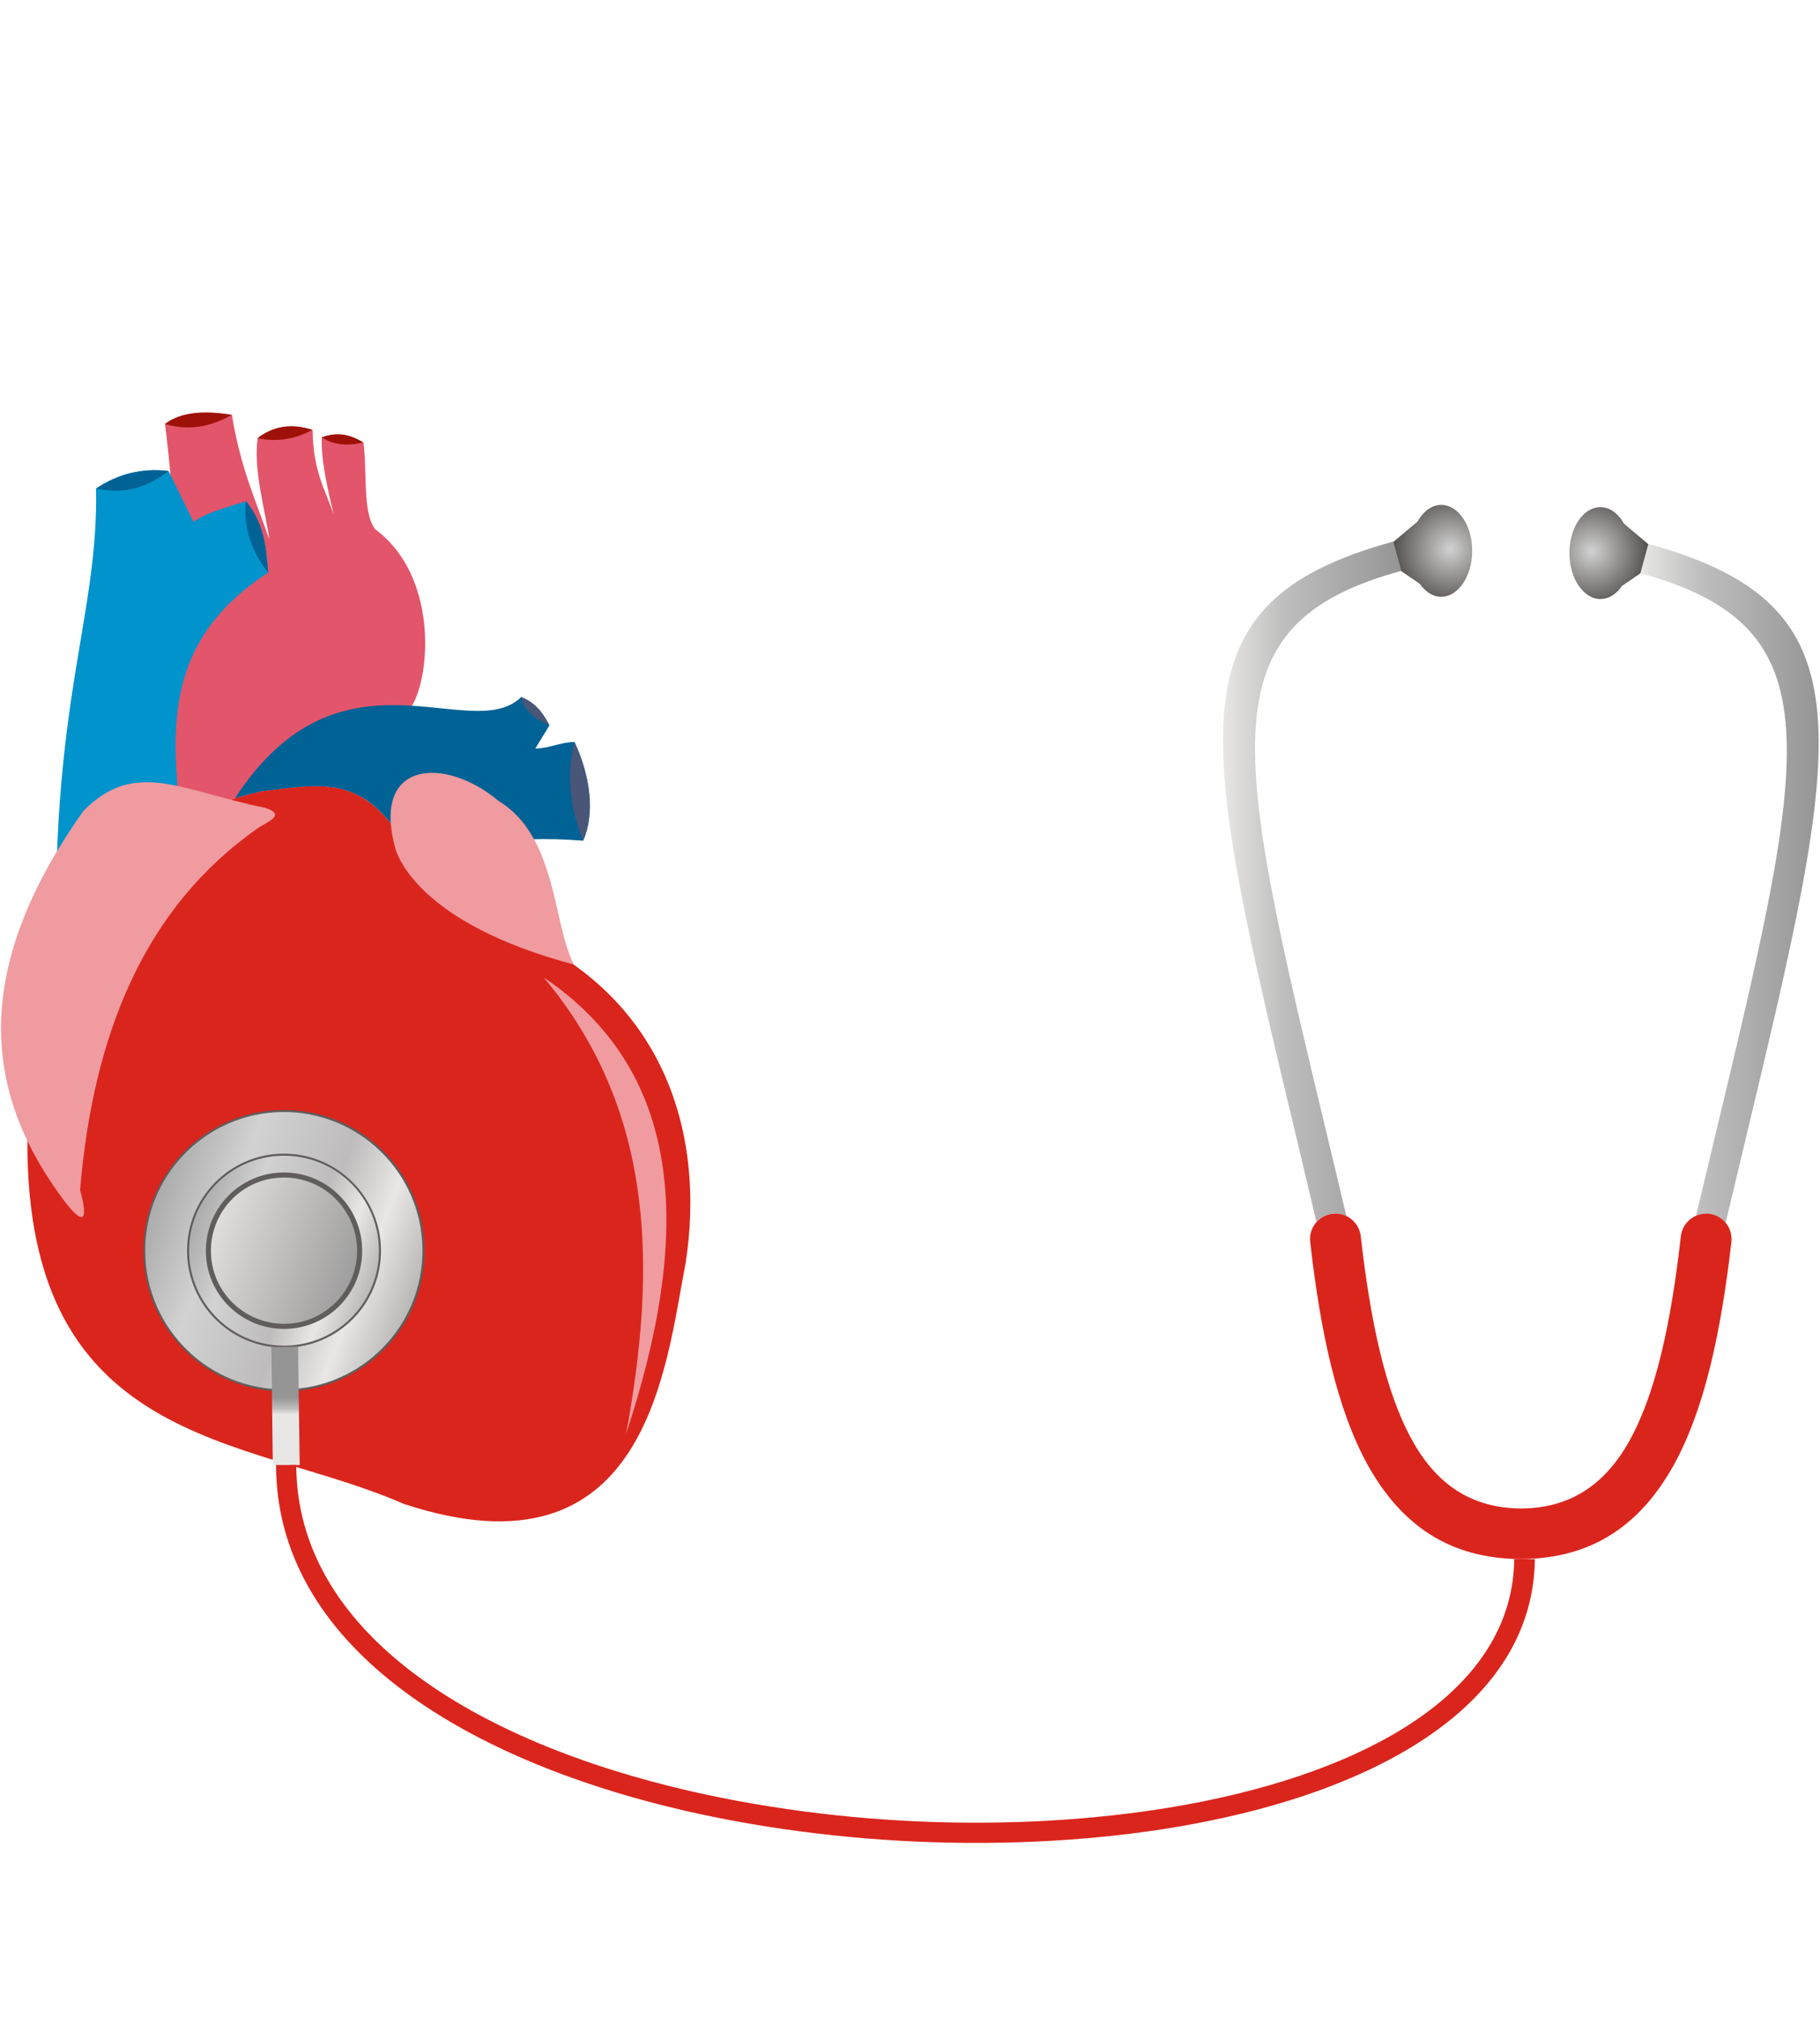 <?xml version="1.0" encoding="utf-8"?>
<!-- Generator: Adobe Illustrator 19.1.0, SVG Export Plug-In . SVG Version: 6.00 Build 0)  -->
<svg version="1.1" id="Ñëîé_1" xmlns="http://www.w3.org/2000/svg" xmlns:xlink="http://www.w3.org/1999/xlink" x="0px" y="0px"
	 viewBox="0 0 900 997.7" style="enable-background:new 0 0 900 997.7;" xml:space="preserve">
<style type="text/css">
	.st0{fill-rule:evenodd;clip-rule:evenodd;fill:#E3556A;}
	.st1{fill-rule:evenodd;clip-rule:evenodd;fill:#DA251D;}
	.st2{fill-rule:evenodd;clip-rule:evenodd;fill:#0193CC;}
	.st3{fill-rule:evenodd;clip-rule:evenodd;fill:#016295;}
	.st4{fill-rule:evenodd;clip-rule:evenodd;fill:#9D1108;}
	.st5{fill-rule:evenodd;clip-rule:evenodd;fill:#495677;}
	.st6{fill-rule:evenodd;clip-rule:evenodd;fill:#EF9BA0;}
	.st7{fill:url(#SVGID_1_);}
	.st8{fill:url(#SVGID_2_);}
	.st9{fill-rule:evenodd;clip-rule:evenodd;fill:url(#SVGID_3_);}
	.st10{fill-rule:evenodd;clip-rule:evenodd;fill:url(#SVGID_4_);}
	.st11{fill:#DA251D;}
	.st12{fill-rule:evenodd;clip-rule:evenodd;fill:#605D5C;}
	.st13{fill-rule:evenodd;clip-rule:evenodd;fill:url(#SVGID_5_);}
	.st14{fill-rule:evenodd;clip-rule:evenodd;fill:url(#SVGID_6_);}
	.st15{fill-rule:evenodd;clip-rule:evenodd;fill:url(#SVGID_7_);}
	.st16{fill-rule:evenodd;clip-rule:evenodd;fill:url(#SVGID_8_);}
</style>
<g>
	<g>
		<g>
			<path class="st0" d="M81.6,209.6c8.8,70,6.3,136.2-2.4,200.2c14.3-8,31-14.3,50.4-18.7c19.9-2.3,35.3-5.2,49.4,3.1
				c5.8-16.2,10.7-31.6,24.8-45.5c9.3-15.5,12.5-64.4-18.3-87.1c-6.4-8.5-3.8-28.6-5.8-42.8c-5.9-3.5-12.3-5.6-20.6-2.5
				c-0.4,11.9,3.3,26.8,5.9,38.2c-4.1-12.6-10.2-21.3-10.4-41.9c-10.7-3.5-19.6-1.7-27.2,4.1c-2.2,15.6,3.8,35.7,5.8,50
				c-6.2-18.1-14.3-35.1-18.5-61.6C96.9,202.1,87.3,205.2,81.6,209.6z"/>
			<path class="st1" d="M129.6,391.1c30.7-3.6,50.4-8.4,71.8,27.9c7.7,13,18,27.4,37.2,35.2C329.7,485.3,349,561,339,624.6
				c-9.9,51-18.8,158.6-139.4,118.8C121.7,709.2,8.8,716.8,13.7,555.2C7.5,469.1,41.7,411.3,129.6,391.1z"/>
			<path class="st2" d="M47.5,241.5c1.2,62.3-21.3,102-19.8,222l0,0c12.3-25.3,32.4-45.1,61.4-58.7c-3.9-43.4-8.9-87.7,43.5-121.7
				c-1-11.2-1.5-23.7-11-35.3c-9.1,2.9-19.1,5.3-25.9,10.2c-4.1-8.4-8.2-16.8-12.3-25.1C70.8,231.3,58.8,233.9,47.5,241.5z"/>
			<path class="st3" d="M132.6,283c-1-11.2-1.5-23.7-11-35.3C120.3,260.9,124.3,272.6,132.6,283z"/>
			<path class="st3" d="M83.4,232.8c-12.6-1.5-24.6,1.2-35.9,8.7C60.5,244.4,72.4,241.5,83.4,232.8z"/>
			<path class="st4" d="M179.7,218.7c-5.9-3.5-12.3-5.6-20.6-2.5C164.9,220,171.8,220.6,179.7,218.7z"/>
			<path class="st4" d="M154.5,212.5c-10.7-3.5-19.6-1.7-27.2,4.1C136.8,218.6,145.8,217.2,154.5,212.5z"/>
			<path class="st4" d="M114.6,205.1c-17.6-2.9-27.2,0.1-33,4.5C92.9,213,103.8,211.2,114.6,205.1z"/>
			<path class="st3" d="M116.2,394.6L116.2,394.6c4.3-1.3,8.8-2.4,13.4-3.5c30.7-3.6,50.4-8.4,71.8,27.9c2.4,4,5,8.2,8.1,12.2
				c15.1-12.8,40.4-18.7,78.9-15.6c5.8-13.1,3.8-31.5-4.3-48.8c-6.7,0-12.6,3.2-19.4,3.2c2.3-3.8,4.7-7.6,7-11.4
				c-2.9-5.5-6.2-10.8-14-14C233,368.8,168.3,314.4,116.2,394.6z"/>
			<path class="st5" d="M288.3,415.5c5.8-13.1,3.8-31.5-4.3-48.8C280,383.6,282,399.8,288.3,415.5z"/>
			<path class="st5" d="M271.7,358.5c-2.6-4.8-5.5-9.5-11.4-12.8l-2.6-1.2C259,350.9,264.1,355.4,271.7,358.5z"/>
			<path class="st6" d="M268.9,483.2c70.6,47.7,72.9,128.3,40.7,225.6C324.6,627.4,324.3,549.3,268.9,483.2z"/>
			<path class="st6" d="M39.6,588.2c6.5-76.9,31.7-139.6,88.2-179c4-2.8,14.3-6.4,3.2-9.9c-41.9-8.5-64.1-24.3-89.7,1.5
				c-57.5,81-48.1,141.5-9.4,193C41.3,606.1,43.8,603.7,39.6,588.2z"/>
			<path class="st6" d="M246.5,395.9c-26-21.9-62.9-20.4-51.1,23.1c0.9,3.8,11.6,37.4,88.4,57.8
				C273.3,456.8,275.5,413.4,246.5,395.9z"/>
		</g>
		<g>
			<g>
				<linearGradient id="SVGID_1_" gradientUnits="userSpaceOnUse" x1="811.296" y1="436.708" x2="899.393" y2="436.708">
					<stop  offset="0" style="stop-color:#E8E7E5"/>
					<stop  offset="0.33" style="stop-color:#BFBFBF"/>
					<stop  offset="1" style="stop-color:#969595"/>
				</linearGradient>
				<path class="st7" d="M838.7,601c2.2-9.2,5.5-23,8.7-36.4C894.1,370,908.4,310,811.3,283.4l3.9-14.5
					c111.2,30.5,96,93.8,46.8,299.3c-1.9,8-3.9,16.4-8.7,36.4c-2-2.4-4.9-4.1-8.2-4.4C842.8,599.8,840.6,600.2,838.7,601z"/>
				<g>
					<linearGradient id="SVGID_2_" gradientUnits="userSpaceOnUse" x1="604.808" y1="435.942" x2="692.904" y2="435.942">
						<stop  offset="0" style="stop-color:#E8E7E5"/>
						<stop  offset="0.33" style="stop-color:#BFBFBF"/>
						<stop  offset="1" style="stop-color:#969595"/>
					</linearGradient>
					<path class="st8" d="M651,604.1c-4.9-20.5-6.9-29-8.8-37.1c-49.3-205.4-64.5-268.8,46.8-299.3l3.9,14.5
						c-97.1,26.6-82.8,86.7-36.1,281.3c3.4,14,6.8,28.5,9,37.7c-2.1-1-4.5-1.5-6.9-1.2C655.8,600.4,653,601.9,651,604.1z"/>
					<g>
						<radialGradient id="SVGID_3_" cx="787.057" cy="272.51" r="36.723" gradientUnits="userSpaceOnUse">
							<stop  offset="0" style="stop-color:#D2D2D2"/>
							<stop  offset="1" style="stop-color:#2C2825"/>
						</radialGradient>
						<path class="st9" d="M791.4,296.1c-8.4,0-15.3-10.2-15.3-22.7c0-12.5,6.8-22.7,15.3-22.7c4.7,0,8.9,3.2,11.7,8.2v0l12,10.1
							l-3.9,14.4l-9.2,6.3v0C799.3,293.7,795.6,296.1,791.4,296.1z"/>
						<radialGradient id="SVGID_4_" cx="717.094" cy="271.373" r="36.722" gradientUnits="userSpaceOnUse">
							<stop  offset="0" style="stop-color:#D2D2D2"/>
							<stop  offset="1" style="stop-color:#2C2825"/>
						</radialGradient>
						<path class="st10" d="M712.7,295c8.4,0,15.3-10.2,15.3-22.7c0-12.5-6.8-22.7-15.3-22.7c-4.7,0-8.9,3.2-11.7,8.2v0l-12,10.1
							l3.9,14.4l9.2,6.3v0C704.8,292.5,708.6,295,712.7,295z"/>
					</g>
				</g>
			</g>
			<g>
				<path class="st11" d="M831.2,611.1c0.8-6.9,7-11.8,13.9-11.1c6.9,0.8,11.8,7,11.1,13.9c-5.2,45.1-13.4,82.9-28.4,110.1
					c-16.4,29.6-40.2,46.5-75.7,46.7l-0.1,0v0c-35.5-0.2-59.3-17.1-75.7-46.6c-15-27.2-23.3-65-28.4-110.2
					c-0.8-6.9,4.2-13.1,11.1-13.9c6.9-0.8,13.1,4.2,13.9,11.1c4.8,42.2,12.2,77.1,25.4,100.8c11.8,21.4,28.8,33.6,53.8,33.8
					c25-0.1,42-12.4,53.8-33.7C819,688.3,826.4,653.4,831.2,611.1z"/>
				<g>
					<path class="st12" d="M210,617.4c0.5,38.4-30.3,69.9-68.7,70.4c-38.4,0.5-69.9-30.3-70.4-68.7c-0.5-38.4,30.3-69.9,68.7-70.4
						C178,548.2,209.5,579,210,617.4z"/>
					<linearGradient id="SVGID_5_" gradientUnits="userSpaceOnUse" x1="57.119" y1="586.27" x2="223.725" y2="650.224">
						<stop  offset="0" style="stop-color:#969595"/>
						<stop  offset="0.31" style="stop-color:#D2D2D2"/>
						<stop  offset="0.57" style="stop-color:#BEBCBC"/>
						<stop  offset="0.73" style="stop-color:#E8E7E5"/>
						<stop  offset="1" style="stop-color:#969595"/>
					</linearGradient>
					<path class="st13" d="M208.9,617.4c0.5,37.8-29.8,68.9-67.7,69.4c-37.8,0.5-68.9-29.8-69.4-67.7c-0.5-37.8,29.8-68.9,67.7-69.4
						C177.4,549.3,208.5,579.6,208.9,617.4z"/>
					<path class="st12" d="M188.4,617.7c0.3,26.5-20.9,48.2-47.4,48.5c-26.5,0.3-48.2-20.9-48.5-47.4c-0.3-26.5,20.9-48.2,47.4-48.5
						C166.3,570,188,591.2,188.4,617.7z"/>
					<linearGradient id="SVGID_6_" gradientUnits="userSpaceOnUse" x1="83.329" y1="596.332" x2="197.51" y2="640.162">
						<stop  offset="0" style="stop-color:#969595"/>
						<stop  offset="0.31" style="stop-color:#D2D2D2"/>
						<stop  offset="0.57" style="stop-color:#BEBCBC"/>
						<stop  offset="0.73" style="stop-color:#E8E7E5"/>
						<stop  offset="1" style="stop-color:#969595"/>
					</linearGradient>
					<path class="st14" d="M187.4,617.7c0.3,25.9-20.4,47.2-46.4,47.5c-25.9,0.3-47.2-20.4-47.5-46.4c-0.3-25.9,20.4-47.2,46.4-47.5
						S187,591.7,187.4,617.7z"/>
					<path class="st12" d="M179.1,617.8c0.3,21.3-16.8,38.9-38.2,39.1c-21.3,0.3-38.9-16.8-39.1-38.2s16.8-38.9,38.2-39.1
						S178.8,596.4,179.1,617.8z"/>
					<linearGradient id="SVGID_7_" gradientUnits="userSpaceOnUse" x1="96.464" y1="601.374" x2="184.372" y2="635.119">
						<stop  offset="0" style="stop-color:#E8E7E5"/>
						<stop  offset="1" style="stop-color:#969595"/>
					</linearGradient>
					<path class="st15" d="M176.6,617.8c0.2,20-15.7,36.4-35.7,36.6c-20,0.2-36.4-15.7-36.6-35.7c-0.2-20,15.7-36.4,35.7-36.6
						C159.9,581.8,176.3,597.8,176.6,617.8z"/>
					<linearGradient id="SVGID_8_" gradientUnits="userSpaceOnUse" x1="141.164" y1="699.11" x2="141.164" y2="690.899">
						<stop  offset="0" style="stop-color:#E8E7E5"/>
						<stop  offset="0.33" style="stop-color:#BFBFBF"/>
						<stop  offset="1" style="stop-color:#969595"/>
					</linearGradient>
					<polygon class="st16" points="147.4,665.7 148.2,724.2 134.9,724.3 134.2,665.9 					"/>
				</g>
				<path class="st11" d="M759,770.8c-0.8,67.8-69.7,110.8-161.5,129.4c-39.3,8-82.9,11.5-127.1,10.7c-44.2-0.8-89-6.1-130.8-15.6
					c-112.2-25.7-202.9-82.9-203.1-171.1h10c0.2,82.5,87.4,136.6,195.3,161.3c41.2,9.4,85.3,14.6,128.7,15.4
					c43.5,0.8,86.3-2.7,124.9-10.5c87.3-17.7,152.7-57.5,153.4-119.7L759,770.8z"/>
			</g>
		</g>
	</g>
</g>
</svg>
